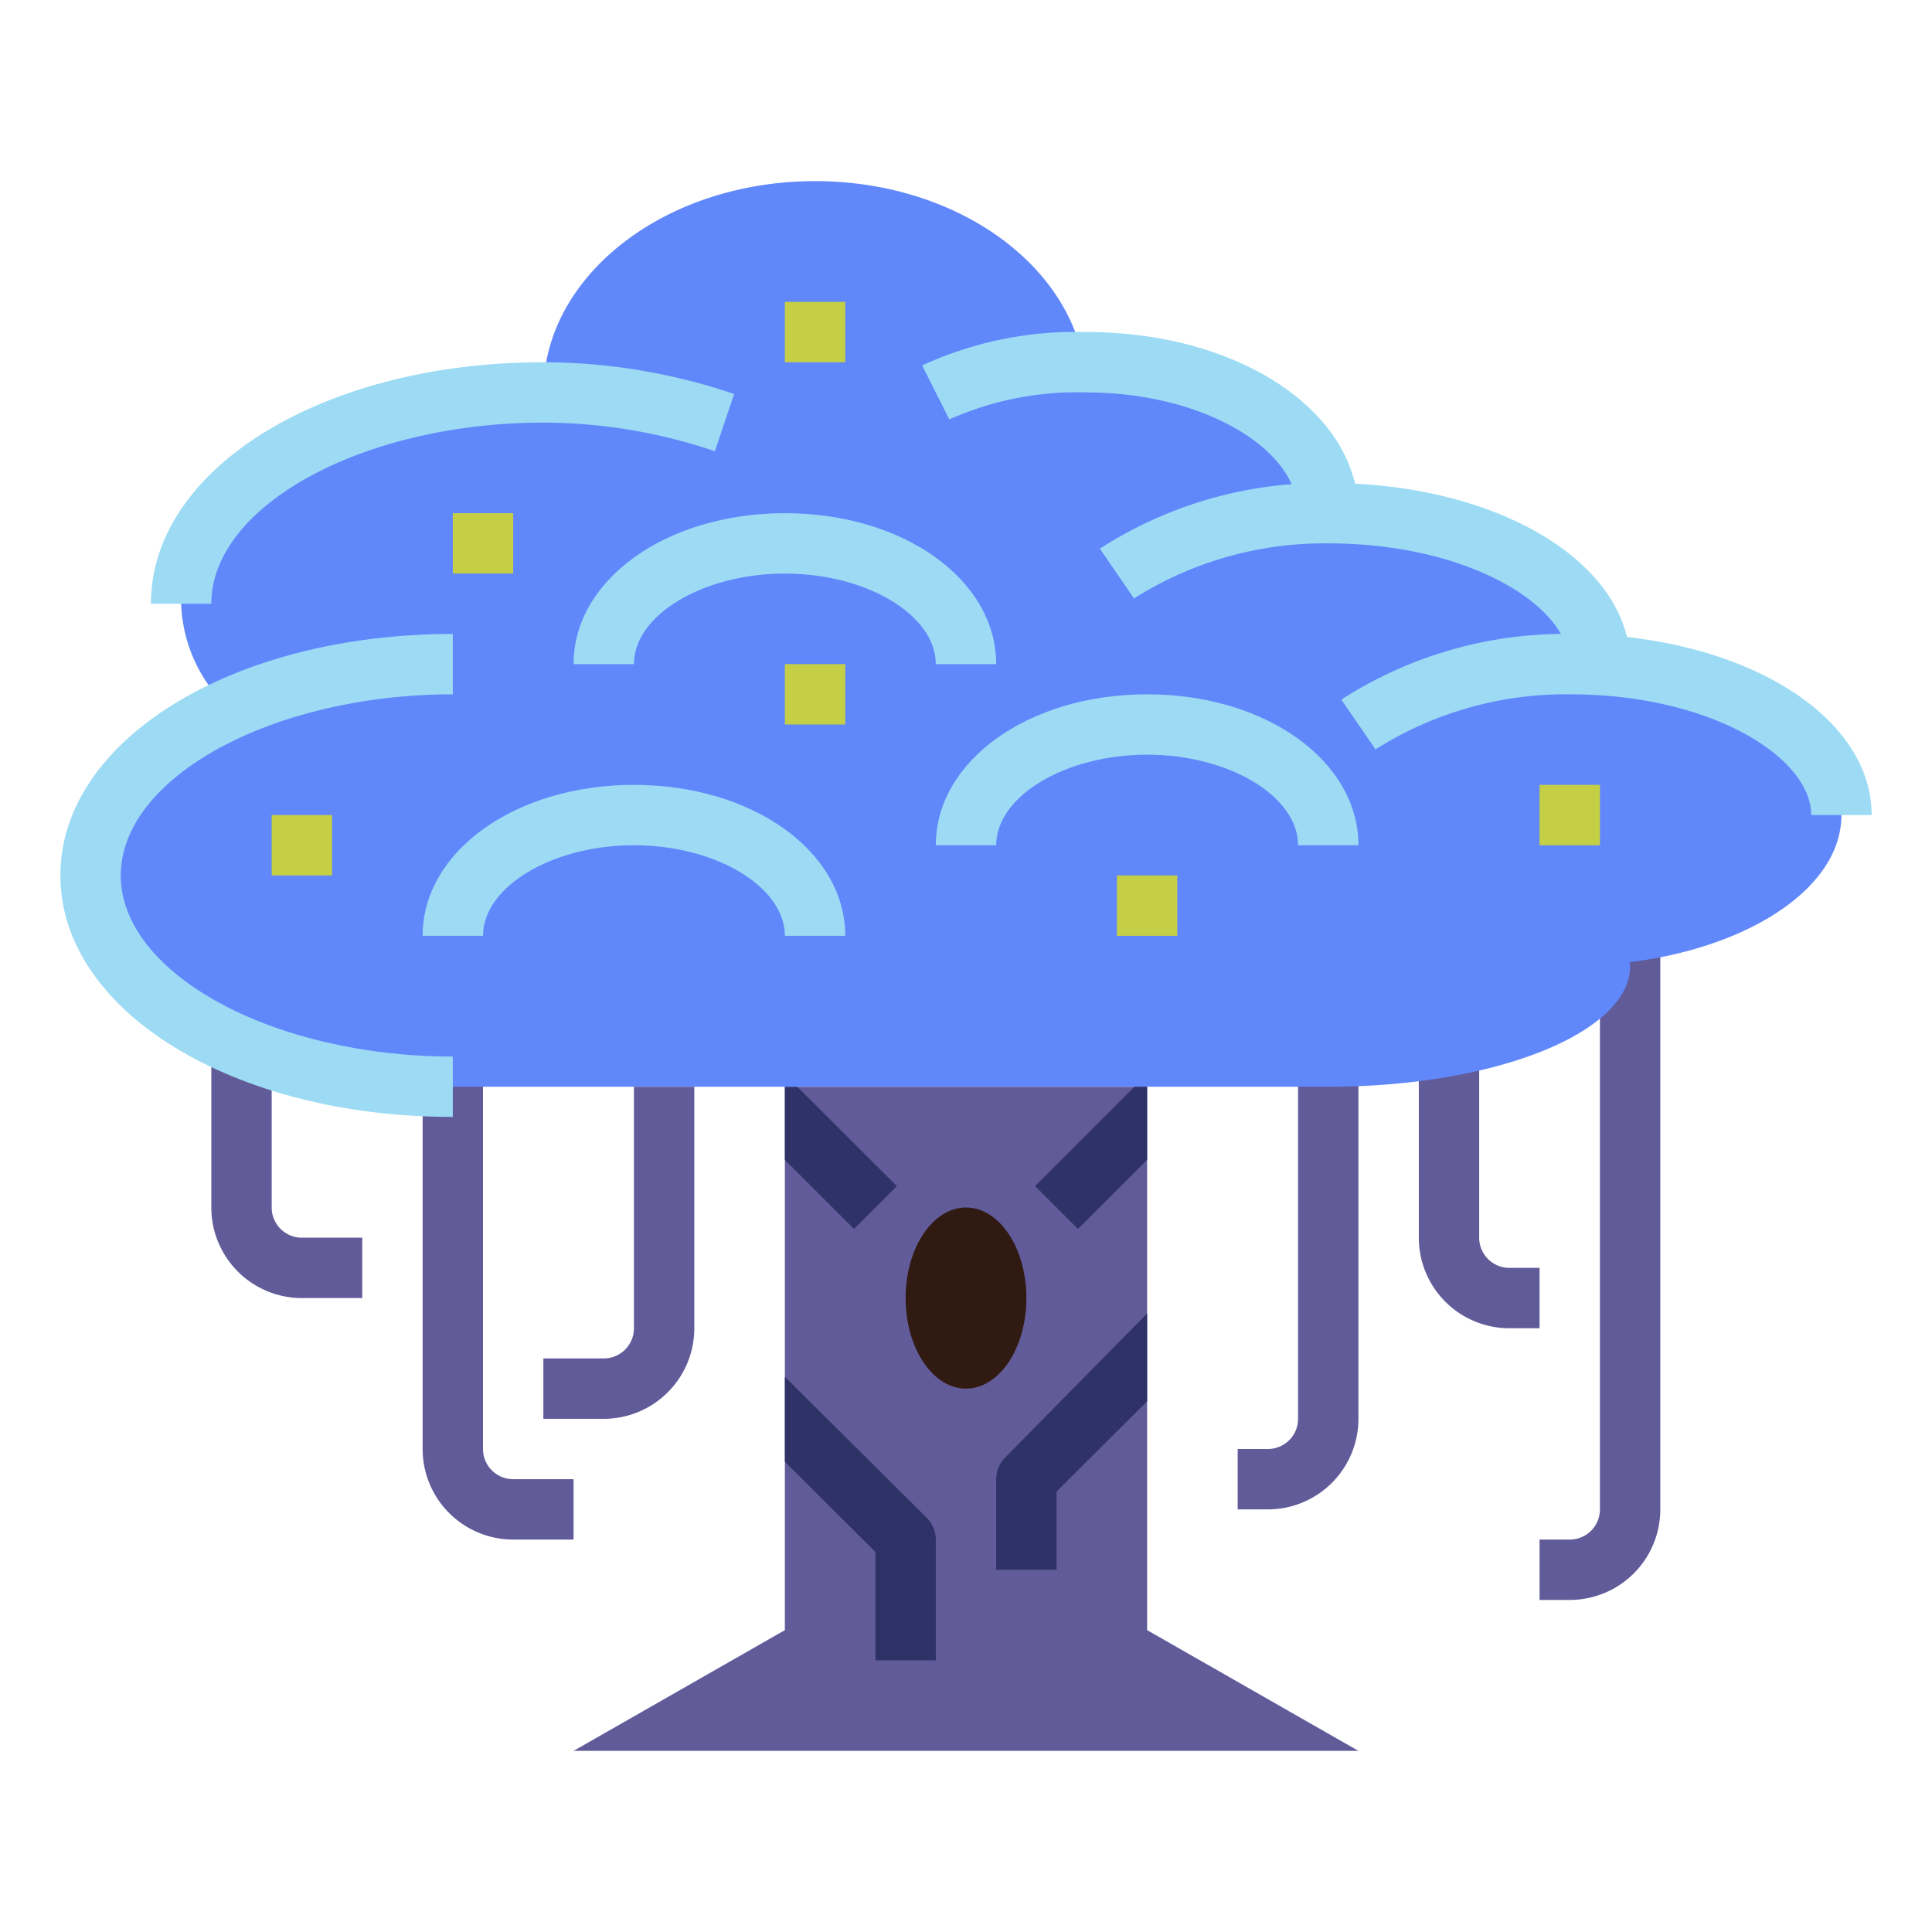 <?xml version="1.0"?>
<svg xmlns="http://www.w3.org/2000/svg" height="512px" viewBox="0 0 64 64" width="512px" class=""><g><path d="m51 44h-1a3 3 0 0 1 -3-3v-6h2v6a1 1 0 0 0 1 1h1z" fill="#995f5b" data-original="#995F5B" class="" data-old_color="#995f5b" style="fill:#625B99"/><path d="m52 53h-1v-2h1a1 1 0 0 0 1-1v-19h2v19a3 3 0 0 1 -3 3z" fill="#995f5b" data-original="#995F5B" class="" data-old_color="#995f5b" style="fill:#625B99"/><path d="m42 50h-1v-2h1a1 1 0 0 0 1-1v-12h2v12a3 3 0 0 1 -3 3z" fill="#995f5b" data-original="#995F5B" class="" data-old_color="#995f5b" style="fill:#625B99"/><path d="m19 51h-2a3 3 0 0 1 -3-3v-13h2v13a1 1 0 0 0 1 1h2z" fill="#995f5b" data-original="#995F5B" class="" data-old_color="#995f5b" style="fill:#625B99"/><path d="m12 43h-2a3 3 0 0 1 -3-3v-5h2v5a1 1 0 0 0 1 1h2z" fill="#995f5b" data-original="#995F5B" class="" data-old_color="#995f5b" style="fill:#625B99"/><path d="m45 58h-26l7-4v-18h12v18z" fill="#995f5b" data-original="#995F5B" class="" data-old_color="#995f5b" style="fill:#625B99"/><ellipse cx="32" cy="43" fill="#301a12" rx="2" ry="3" data-original="#301A12" class=""/><path d="m31 51v4h-2v-3.59l-3-2.99v-2.81l4.71 4.68a1.033 1.033 0 0 1 .29.71z" fill="#66342e" data-original="#66342E" class="" data-old_color="#66342e" style="fill:#2E3266"/><path d="m38 43.51v2.91l-3 2.99v2.59h-2v-3a1.033 1.033 0 0 1 .29-.71z" fill="#66342e" data-original="#66342E" class="" data-old_color="#66342e" style="fill:#2E3266"/><path d="m29.71 39.29-1.42 1.42-2.29-2.29v-2.42h.41z" fill="#66342e" data-original="#66342E" class="" data-old_color="#66342e" style="fill:#2E3266"/><path d="m61 27c0-2.574-3.5-4.692-8-4.968 0-.011 0-.021 0-.032 0-2.761-4.029-5-9-5 0-2.761-3.582-5-8-5-.034 0-.067 0-.1 0-.623-3.392-4.364-6-8.9-6-4.971 0-9 3.134-9 7-6.627 0-12 3.134-12 7a4.984 4.984 0 0 0 1.61 3.492c-2.802 1.282-4.61 3.27-4.61 5.508 0 3.866 5.373 7 12 7h29c5.523 0 10-1.791 10-4 0-.042-.013-.084-.016-.126 4.016-.502 7.016-2.492 7.016-4.874z" fill="#55b56a" data-original="#55B56A" class="" data-old_color="#55b56a" style="fill:#6188FB"/><g fill="#40844d"><path d="m45 17h-2c0-2.168-3.206-4-7-4a10.349 10.349 0 0 0 -4.552.894l-.9-1.788a12.135 12.135 0 0 1 5.452-1.106c5.047 0 9 2.636 9 6z" data-original="#000000" class="active-path" data-old_color="#000000" style="fill:#9CDBF3"/><path d="m7 20h-2c0-4.486 5.71-8 13-8a19.724 19.724 0 0 1 6.32 1.053l-.64 1.894a17.731 17.731 0 0 0 -5.68-.947c-5.962 0-11 2.748-11 6z" data-original="#000000" class="active-path" data-old_color="#000000" style="fill:#9CDBF3"/><path d="m54 22h-2c0-1.892-3.286-4-8-4a11.781 11.781 0 0 0 -6.434 1.824l-1.132-1.648a13.648 13.648 0 0 1 7.566-2.176c5.607 0 10 2.636 10 6z" data-original="#000000" class="active-path" data-old_color="#000000" style="fill:#9CDBF3"/><path d="m15 37c-7.29 0-13-3.514-13-8s5.71-8 13-8v2c-5.962 0-11 2.748-11 6s5.038 6 11 6z" data-original="#000000" class="active-path" data-old_color="#000000" style="fill:#9CDBF3"/><path d="m62 27h-2c0-1.892-3.286-4-8-4a11.781 11.781 0 0 0 -6.434 1.824l-1.132-1.648a13.648 13.648 0 0 1 7.566-2.176c5.607 0 10 2.636 10 6z" data-original="#000000" class="active-path" data-old_color="#000000" style="fill:#9CDBF3"/><path d="m28 31h-2c0-1.626-2.29-3-5-3s-5 1.374-5 3h-2c0-2.8 3.075-5 7-5s7 2.2 7 5z" data-original="#000000" class="active-path" data-old_color="#000000" style="fill:#9CDBF3"/><path d="m33 22h-2c0-1.626-2.29-3-5-3s-5 1.374-5 3h-2c0-2.8 3.075-5 7-5s7 2.2 7 5z" data-original="#000000" class="active-path" data-old_color="#000000" style="fill:#9CDBF3"/><path d="m45 28h-2c0-1.626-2.29-3-5-3s-5 1.374-5 3h-2c0-2.8 3.075-5 7-5s7 2.2 7 5z" data-original="#000000" class="active-path" data-old_color="#000000" style="fill:#9CDBF3"/></g><path d="m26 10h2v2h-2z" fill="#71d383" data-original="#71D383" class="" style="fill:#C5CF45" data-old_color="#71d383"/><path d="m15 17h2v2h-2z" fill="#71d383" data-original="#71D383" class="" style="fill:#C5CF45" data-old_color="#71d383"/><path d="m51 26h2v2h-2z" fill="#71d383" data-original="#71D383" class="" style="fill:#C5CF45" data-old_color="#71d383"/><path d="m26 22h2v2h-2z" fill="#71d383" data-original="#71D383" class="" style="fill:#C5CF45" data-old_color="#71d383"/><path d="m9 27h2v2h-2z" fill="#71d383" data-original="#71D383" class="" style="fill:#C5CF45" data-old_color="#71d383"/><path d="m37 29h2v2h-2z" fill="#71d383" data-original="#71D383" class="" style="fill:#C5CF45" data-old_color="#71d383"/><path d="m20 47h-2v-2h2a1 1 0 0 0 1-1v-8h2v8a3 3 0 0 1 -3 3z" fill="#995f5b" data-original="#995F5B" class="" data-old_color="#995f5b" style="fill:#625B99"/><path d="m38 36v2.42l-2.29 2.29-1.42-1.42 3.29-3.29z" fill="#66342e" data-original="#66342E" class="" data-old_color="#66342e" style="fill:#2E3266"/></g> </svg>
